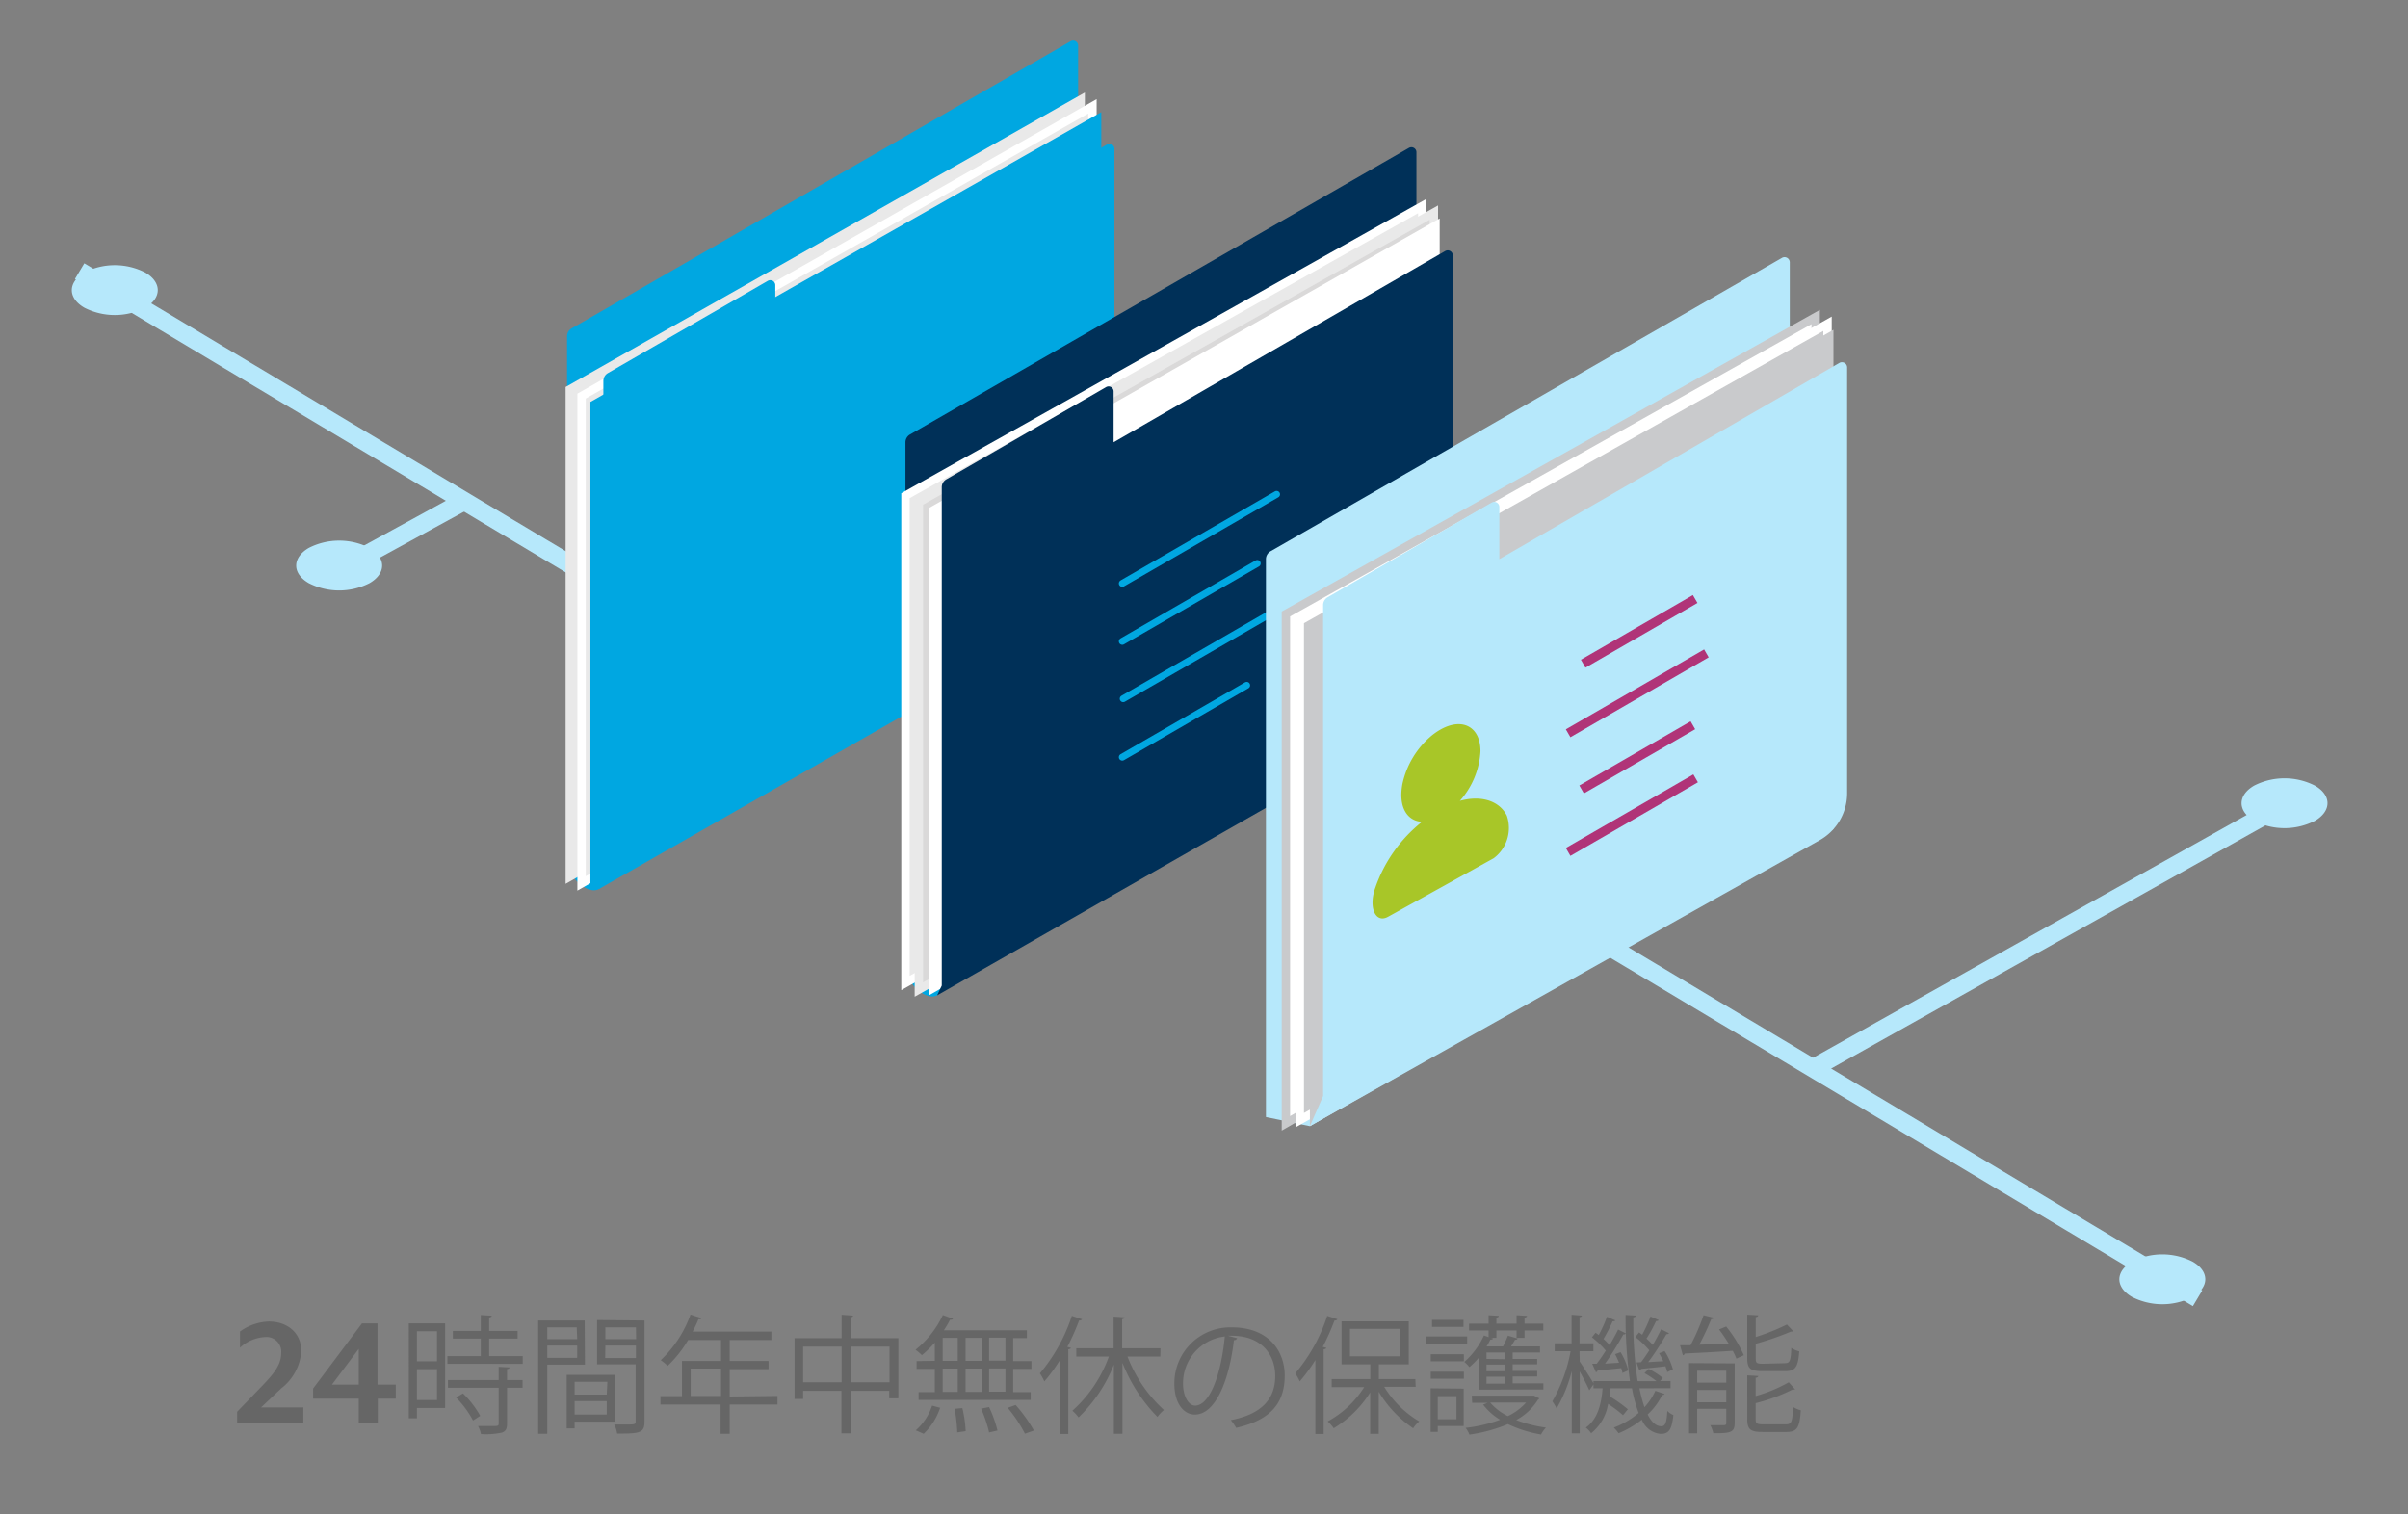 <svg id="03eb6c53-971a-4007-9164-d64e803eb84b" data-name="Layer 1" xmlns="http://www.w3.org/2000/svg" viewBox="0 0 264 166"><rect x="0" y="0" width="264" height="166" fill="#808080" stroke="none"/><title>OurOffering</title><line x1="156.86" y1="92.08" x2="240.93" y2="142.35" style="fill:none;stroke:#b6e8fb;stroke-miterlimit:10;stroke-width:2px"/><g style="isolation:isolate"><path d="M240.4,142.2a7.33,7.33,0,0,1-6.67,0c-1.84-1.07-1.83-2.8,0-3.86a7.33,7.33,0,0,1,6.67,0c1.84,1.06,1.83,2.79,0,3.86Z" style="fill:#b6e8fb"/></g><line x1="199" y1="117" x2="249" y2="89" style="fill:none;stroke:#b6e8fb;stroke-miterlimit:10;stroke-width:2px"/><g style="isolation:isolate"><path d="M253.8,90a7.33,7.33,0,0,1-6.67,0c-1.84-1.07-1.83-2.8,0-3.86a7.33,7.33,0,0,1,6.67,0c1.84,1.06,1.83,2.79,0,3.86Z" style="fill:#b6e8fb"/></g><line x1="92.79" y1="80" x2="8.73" y2="29.73" style="fill:none;stroke:#b6e8fb;stroke-miterlimit:10;stroke-width:2px"/><g style="isolation:isolate"><path d="M9.25,29.88a7.33,7.33,0,0,1,6.67,0c1.84,1.07,1.83,2.8,0,3.86a7.33,7.33,0,0,1-6.67,0c-1.84-1.06-1.83-2.79,0-3.86Z" style="fill:#b6e8fb"/></g><line x1="50.65" y1="55.08" x2="38" y2="62" style="fill:none;stroke:#b6e8fb;stroke-miterlimit:10;stroke-width:2px"/><g style="isolation:isolate"><path d="M33.85,60.08a7.33,7.33,0,0,1,6.67,0c1.84,1.07,1.83,2.8,0,3.86a7.33,7.33,0,0,1-6.67,0c-1.84-1.06-1.83-2.79,0-3.86Z" style="fill:#b6e8fb"/></g><path d="M26,156v-1.21l2.83-2.93c1-1.06,2-2.13,2-3.48a1.62,1.62,0,0,0-1.74-1.78,4.4,4.4,0,0,0-2.78,1.17V146a5.68,5.68,0,0,1,3.16-1.1c2,0,3.56,1.21,3.56,3.24a5.61,5.61,0,0,1-2.2,4.09l-2.21,2.09h4.64V156Z" style="fill:#666"/><path d="M41.42,153.35V156H39.33v-2.65h-5v-1.11l5.35-7.13h1.71v6.71h2v1.53Zm-2.09-5.45-2.94,3.92h2.94Z" style="fill:#666"/><path d="M48.8,145.1v9.28H45.71v1.13h-.89V145.1Zm-.89.87h-2.2v3.29h2.2Zm-2.2,7.54h2.2v-3.39h-2.2Zm7.92-4.82h3.68v.85H49.05v-.85h3.66v-1.92H49.65v-.84h3.06v-1.74l1.2.07c0,.1-.1.17-.28.2v1.47h3.12v.84H53.63Zm2.23,1.24c0,.1-.09.17-.27.19v1.2h1.7v.84h-1.7v3.92c0,.58-.13.84-.56,1a8.32,8.32,0,0,1-2.3.16,3.13,3.13,0,0,0-.32-.88l1.4,0c.79,0,.86,0,.86-.29v-3.91H49.11v-.84h5.56v-1.45Zm-4,5.82A10.7,10.7,0,0,0,50,153.23l.76-.45a10.74,10.74,0,0,1,1.89,2.46Z" style="fill:#666"/><path d="M64.13,149.63H60v7.58H59V144.79h5.1Zm-.9-4.09H60v1.29h3.28ZM60,148.88h3.28v-1.34H60Zm7.48,7H63v.74h-.87v-5.87h5.28Zm-.89-4.37H63v1.4h3.52ZM63,155.1h3.52v-1.47H63Zm7.66-10.31v11.1c0,1.24-.54,1.3-3,1.3a3.12,3.12,0,0,0-.32-1l1.25,0c1,0,1.1,0,1.1-.35v-6.25H65.46v-4.85Zm-.94.75H66.37v1.29h3.37Zm-3.37,3.36h3.37v-1.36H66.37Z" style="fill:#666"/><path d="M85.24,153.06V154H80v3.21h-1V154H72.41v-.92h2.36v-3.85h4.28v-2.3H75.44a12.89,12.89,0,0,1-2.24,2.83,5.85,5.85,0,0,0-.76-.62,12.79,12.79,0,0,0,3.26-5l1.19.38c0,.13-.18.15-.32.13a11.79,11.79,0,0,1-.63,1.35h8.63v.93H80v2.3h4.26v.89H80v3Zm-9.52,0h3.33v-3H75.72Z" style="fill:#666"/><path d="M93.25,146.73h5.24v6.59h-1v-.82H93.25v4.66h-1V152.5H88.05v.89h-.94v-6.66h5.16v-2.57l1.26.09c0,.1-.1.17-.28.19Zm-5.2,4.83h4.22v-3.91H88.05Zm5.2,0h4.27v-3.91H93.25Z" style="fill:#666"/><path d="M102.49,149.21v-2a12.23,12.23,0,0,1-1.42,1.38,5,5,0,0,0-.7-.59,10.74,10.74,0,0,0,3-3.81l1.1.4c0,.08-.14.14-.31.11a10.62,10.62,0,0,1-.68,1.16h9.1v.86h-1.5v2.52h2v.85h-2v2.55H113v.85H100.71v-.85h1.78v-2.55h-2v-.85Zm.58,5.15a7,7,0,0,1-1.8,2.85l-.87-.38a6.23,6.23,0,0,0,1.79-2.71Zm.28-7.67v2.52H105v-2.52Zm0,3.37v2.55H105v-2.55Zm1.6,7a17.66,17.66,0,0,0-.29-2.59l.85-.08a13.58,13.58,0,0,1,.36,2.53Zm2.66-10.37h-1.75v2.52h1.75Zm0,3.37h-1.75v2.55h1.75Zm.83,7a14.32,14.32,0,0,0-.88-2.61l.88-.17a13.67,13.67,0,0,1,.92,2.57Zm1.79-7.87v-2.52h-1.79v2.52Zm0,3.4v-2.55h-1.79v2.55Zm2.14,4.61a15.34,15.34,0,0,0-1.89-2.84l.87-.31a16.06,16.06,0,0,1,2,2.8Z" style="fill:#666"/><path d="M116.21,149.12a17.93,17.93,0,0,1-1.71,2.34,7.75,7.75,0,0,0-.49-.88,18.73,18.73,0,0,0,3.5-6.3l1.12.37a.31.31,0,0,1-.32.13,26.7,26.7,0,0,1-1.29,2.9l.38.1c0,.08-.1.15-.28.17v9.28h-.91Zm11-.38h-3.6a15.45,15.45,0,0,0,4,5.86,3.7,3.7,0,0,0-.71.76,17.64,17.64,0,0,1-3.84-5.93v7.78h-.94v-7.58a16.34,16.34,0,0,1-3.87,5.78,4.71,4.71,0,0,0-.68-.73,14.6,14.6,0,0,0,4-5.94H118v-.91h4.09v-3.47l1.21.08c0,.1-.09.17-.27.2v3.19h4.2Z" style="fill:#666"/><path d="M135.63,146.73a.37.37,0,0,1-.35.22c-.51,4.36-2,8.15-4.29,8.15-1.18,0-2.24-1.17-2.24-3.39a6.14,6.14,0,0,1,6.3-6.17c4,0,5.8,2.56,5.8,5.29,0,3.34-1.93,4.95-5.32,5.73a6.27,6.27,0,0,0-.59-.85c3.22-.62,4.87-2.19,4.87-4.84,0-2.31-1.48-4.41-4.76-4.41a2.86,2.86,0,0,0-.42,0Zm-1.35-.19a5.16,5.16,0,0,0-4.58,5.15c0,1.49.65,2.43,1.32,2.43C132.71,154.12,133.93,150.38,134.28,146.54Z" style="fill:#666"/><path d="M144.21,149.12a17.93,17.93,0,0,1-1.71,2.34,7.75,7.75,0,0,0-.49-.88,18.73,18.73,0,0,0,3.5-6.3l1.12.37a.31.31,0,0,1-.32.13,26.7,26.7,0,0,1-1.29,2.9l.38.1c0,.08-.1.15-.28.17v9.28h-.91Zm11,2.94h-3.45a11.12,11.12,0,0,0,3.84,3.79,3.67,3.67,0,0,0-.67.75,12.65,12.65,0,0,1-3.77-4v4.62h-.94v-4.55a12,12,0,0,1-4,3.93,4.28,4.28,0,0,0-.66-.75,10.76,10.76,0,0,0,4-3.76H146v-.88h4.23v-1.62h-3.15v-4.71h7.37v4.71h-3.28v1.62h4ZM148,145.71v3h5.53v-3Z" style="fill:#666"/><path d="M160.85,146.54v.79h-4.56v-.79Zm-.38,5.72v4.1h-2.84V157h-.78v-4.78Zm-3.61-3v-.77h3.63v.77Zm0,1.91v-.77h3.63v.77Zm3.59-6.45v.77H157v-.77Zm-.77,8.36h-2.05v2.53h2.05Zm2.42-.71v-3.47a8.3,8.3,0,0,1-1,1,3.74,3.74,0,0,0-.56-.57,8.65,8.65,0,0,0,2.15-2.9l.51.18v-.73h-2.14v-.74h2.14v-.93l1.12.07c0,.1-.08.17-.26.19v.67h2.21v-.93l1.14.07c0,.1-.09.17-.27.2v.66h2.06v.74h-2.06v.81h-.87v-.81h-2.21v.81h-.59l.21.07c0,.09-.13.13-.28.12q-.19.38-.42.75h1.81c.19-.38.4-.85.53-1.18l1.05.31c0,.09-.11.14-.27.14-.12.21-.28.48-.44.73h3.18v.67h-3V149h2.69v.59h-2.69v.73h2.69v.6h-2.69v.76h3.37v.67Zm-.74.66H168l.16,0c.07,0,.14.08.6.29a.37.37,0,0,1-.14.14,6.31,6.31,0,0,1-2.39,2.24,14.42,14.42,0,0,0,3.26.83,3.29,3.29,0,0,0-.54.76,14,14,0,0,1-3.63-1.14,17.38,17.38,0,0,1-4.22,1.15,2.72,2.72,0,0,0-.42-.74,15.93,15.93,0,0,0,3.78-.89,6.81,6.81,0,0,1-1.86-1.66l.49-.2h-1.69Zm3.61-4v-.73h-2V149Zm0,1.32v-.73h-2v.73Zm0,1.36v-.76h-2v.76Zm-1.6,2.07a6.13,6.13,0,0,0,1.94,1.49,6.1,6.1,0,0,0,2-1.49Z" style="fill:#666"/><path d="M173.19,149.29c.36.52,1.34,2.07,1.55,2.45l-.5.7c-.19-.45-.66-1.36-1.05-2.06v6.78h-.87v-6.82a16.1,16.1,0,0,1-1.66,4.09,5.37,5.37,0,0,0-.47-.78,17.16,17.16,0,0,0,2-5.49h-1.74v-.87h1.85v-3.13l1.13.09c0,.08-.08.15-.26.18v2.86h1.52v.87h-1.52Zm6.55,2.93a15.71,15.71,0,0,0,.55,2.07,6.65,6.65,0,0,0,1.19-1.79l1,.33c0,.09-.11.13-.25.13a7.46,7.46,0,0,1-1.59,2.13c.42.83.91,1.29,1.5,1.29.42,0,.58-.35.66-1.68a1.94,1.94,0,0,0,.66.45c-.17,1.59-.48,2.07-1.39,2.07a2.45,2.45,0,0,1-2.07-1.56,10.81,10.81,0,0,1-2.55,1.49,4.17,4.17,0,0,0-.52-.62,9.15,9.15,0,0,0,2.72-1.61,15.1,15.1,0,0,1-.73-2.7h-2.35c0,.29-.06.59-.1.88a15,15,0,0,1,2,1.42l-.53.65a13.86,13.86,0,0,0-1.64-1.24,5.14,5.14,0,0,1-1.86,3.22,2.63,2.63,0,0,0-.58-.62c1.3-.92,1.7-2.57,1.84-4.31h-1v-.79h4a49,49,0,0,1-.48-7.25l1.13.07c0,.1-.08.17-.28.19a42.78,42.78,0,0,0,.47,7h2.07a9.77,9.77,0,0,0-1.32-.88l.46-.46a7.8,7.8,0,0,1,1.56,1l-.3.32h1.14v.79Zm-5.18-2.69.49,0a17,17,0,0,0,1-1.44,10.12,10.12,0,0,0-1.52-1.46l.4-.5.35.25a15.42,15.42,0,0,0,.9-2l.9.39c0,.08-.14.11-.28.11a20.4,20.4,0,0,1-1,1.93,8.46,8.46,0,0,1,.67.68c.35-.6.69-1.21.93-1.71l.86.43a.33.33,0,0,1-.29.11,34,34,0,0,1-2,3.2l1.53-.1a8.12,8.12,0,0,0-.43-.94l.6-.22a7.06,7.06,0,0,1,.84,2l-.64.28c0-.15-.07-.33-.13-.53l-2.6.27a.24.24,0,0,1-.17.18Zm5.36-.17c.28-.36.59-.83.9-1.3a9.75,9.75,0,0,0-1.53-1.46l.41-.5.34.25a15.52,15.52,0,0,0,.91-2l.89.39c0,.08-.14.11-.28.11a15.29,15.29,0,0,1-1.05,1.92,7.46,7.46,0,0,1,.69.69c.36-.6.68-1.21.92-1.71l.86.43c0,.07-.14.11-.28.11-.51.89-1.28,2.12-2,3.06l1.65-.1c-.14-.31-.3-.6-.45-.87l.6-.24a7.51,7.51,0,0,1,.91,2l-.63.31c0-.18-.11-.4-.19-.64-1,.12-2,.22-2.67.28a.19.19,0,0,1-.19.18l-.31-.88Z" style="fill:#666"/><path d="M187.91,144.49q-.06.13-.3.15a30.16,30.16,0,0,1-1.31,2.8l3.23-.11c-.33-.53-.69-1.08-1.06-1.56l.78-.32a14,14,0,0,1,1.93,3.14l-.81.38a7.83,7.83,0,0,0-.4-.86c-2,.14-4,.24-5.26.3a.26.26,0,0,1-.21.19l-.31-1.1,1.15,0a23.07,23.07,0,0,0,1.43-3.29Zm2.27,5v6.57c0,1.05-.56,1.09-2.34,1.09a3.51,3.51,0,0,0-.33-.88l1.08,0c.6,0,.67,0,.67-.26v-1.54h-3.19v2.69h-.89v-7.7Zm-.92.81h-3.19v1.3h3.19Zm-3.19,3.45h3.19V152.4h-3.19Zm9.59-4.28c.57,0,.67-.23.73-1.68a2.53,2.53,0,0,0,.87.38c-.13,1.71-.41,2.17-1.52,2.17h-2.53c-1.3,0-1.65-.29-1.65-1.38v-4.81l1.2.07c0,.1-.08.17-.27.2v2.18a24.2,24.2,0,0,0,3.42-1.37l.72.77a.21.21,0,0,1-.14,0h-.13a32.3,32.3,0,0,1-3.87,1.34V149c0,.45.12.53.79.53Zm-3.18,6.14c0,.48.14.56.84.56h2.47c.63,0,.73-.28.78-1.91a3,3,0,0,0,.86.37c-.12,1.89-.4,2.38-1.57,2.38h-2.62c-1.32,0-1.68-.28-1.68-1.39V150.8l1.2.07c0,.1-.08.17-.28.2v2a16.26,16.26,0,0,0,3.63-1.51l.7.79a.34.34,0,0,1-.16,0,.26.26,0,0,1-.11,0,19.76,19.76,0,0,1-4.06,1.5Z" style="fill:#666"/><ellipse cx="64.16" cy="95.36" rx="1.52" ry="2.6" transform="translate(-44.76 58.66) rotate(-37.45)" style="fill:#00a7e1"/><path d="M118.2,62v-57a.55.55,0,0,0-.83-.47L62.68,36a1,1,0,0,0-.51.88V94.39l4,2,53.12-29.5Z" style="fill:#00a7e1"/><polygon points="118.48 64.36 62.47 96.12 62.47 42.7 118.48 10.93 118.48 64.36" style="fill:#e9e9e9;stroke:#e9e9e9;stroke-miterlimit:10;stroke-width:0.919px"/><polygon points="119.77 65.09 63.76 96.86 63.76 43.43 119.77 11.66 119.77 65.09" style="fill:#e9e9e9;stroke:#fff;stroke-miterlimit:10;stroke-width:0.919px"/><polygon points="120.74 65.73 64.73 97.49 64.73 44.07 120.74 12.3 120.74 65.73" style="fill:#00a7e1"/><path d="M85,36.84V31.27a.55.55,0,0,0-.82-.48L66.66,40.9a1,1,0,0,0-.51.88V96.41l-.51,1.08,53.63-30.58a5.77,5.77,0,0,0,2.91-5V16.33a.55.55,0,0,0-.83-.48Z" style="fill:#00a7e1"/><ellipse cx="101.26" cy="107.01" rx="1.52" ry="2.6" transform="translate(-44.2 83.62) rotate(-37.45)" style="fill:#00a7e1"/><path d="M155.29,73.69v-57a.55.55,0,0,0-.82-.48L99.78,47.63a1,1,0,0,0-.51.88V106l4,2,53.12-29.51Z" style="fill:#003058"/><polygon points="155.93 76.01 99.27 107.78 99.27 54.35 155.93 22.59 155.93 76.01" style="fill:#e9e9e9;stroke:#fff;stroke-miterlimit:10;stroke-width:0.919px"/><polygon points="157.2 76.73 100.74 108.5 100.74 55.07 157.2 23.31 157.2 76.73" style="fill:#dad9d9;stroke:#e9e9e9;stroke-miterlimit:10;stroke-width:0.919px"/><polygon points="157.84 77.37 101.83 109.14 101.83 55.71 157.84 23.95 157.84 77.37" style="fill:#fff"/><path d="M122.09,48.49V42.91a.55.55,0,0,0-.82-.47L103.76,52.55a1,1,0,0,0-.51.88v54.63l-.51,1.08,53.63-30.59a5.74,5.74,0,0,0,2.91-5V28a.56.56,0,0,0-.83-.48Z" style="fill:#003058"/><line x1="139.96" y1="54.2" x2="123.04" y2="63.97" style="fill:none;stroke:#00a7e1;stroke-linecap:round;stroke-linejoin:round;stroke-width:0.75px"/><line x1="137.84" y1="61.78" x2="123.04" y2="70.32" style="fill:none;stroke:#00a7e1;stroke-linecap:round;stroke-linejoin:round;stroke-width:0.75px"/><line x1="139.96" y1="66.9" x2="123.14" y2="76.61" style="fill:none;stroke:#00a7e1;stroke-linecap:round;stroke-linejoin:round;stroke-width:0.75px"/><line x1="136.68" y1="75.14" x2="123.04" y2="83.02" style="fill:none;stroke:#00a7e1;stroke-linecap:round;stroke-linejoin:round;stroke-width:0.75px"/><path d="M196.22,87.14V28.76a.57.57,0,0,0-.85-.49L139.32,60.43a1,1,0,0,0-.53.9v61.15l4.82,1,53.71-31.35Z" style="fill:#b6e8fb"/><polygon points="199.06 89.52 140.98 123.17 140.98 67.32 199.06 34.76 199.06 89.52" style="fill:#fff;stroke:#c9cacc;stroke-miterlimit:10;stroke-width:0.919px"/><polygon points="200.36 90.26 142.5 122.82 142.5 68.06 200.36 35.5 200.36 90.26" style="fill:#c9cacc;stroke:#fff;stroke-miterlimit:10;stroke-width:0.919px"/><polygon points="201.01 90.91 143.61 123.47 143.61 68.71 201.01 36.16 201.01 90.91" style="fill:#c9cacc"/><path d="M164.38,61.31V55.59a.56.56,0,0,0-.85-.48L145.58,65.47a1,1,0,0,0-.52.9v53.8l-1.45,3.3,55.9-31.35a5.91,5.91,0,0,0,3-5.12V40.28a.57.57,0,0,0-.85-.49Z" style="fill:#b6e8fb"/><line x1="185.85" y1="65.68" x2="173.57" y2="72.77" style="fill:none;stroke:#b03478;stroke-miterlimit:10"/><line x1="187.08" y1="71.64" x2="171.92" y2="80.4" style="fill:none;stroke:#b03478;stroke-miterlimit:10"/><line x1="185.6" y1="79.52" x2="173.4" y2="86.56" style="fill:none;stroke:#b03478;stroke-miterlimit:10"/><line x1="185.9" y1="85.34" x2="171.92" y2="93.41" style="fill:none;stroke:#b03478;stroke-miterlimit:10"/><path d="M155.9,90.11c-1.62-.09-2.63-1.61-2.14-4.18a9.54,9.54,0,0,1,3.18-5.26c2.84-2.3,5.37-1.33,5.37,1.7a8.91,8.91,0,0,1-2.26,5.44c2.35-.65,4.33,0,5.15,1.62a4.14,4.14,0,0,1-1.44,4.67l-11.58,6.42c-1.37.76-2.15-1-1.43-3.09A15.85,15.85,0,0,1,155.9,90.11Z" style="fill:#a8c628"/></svg>